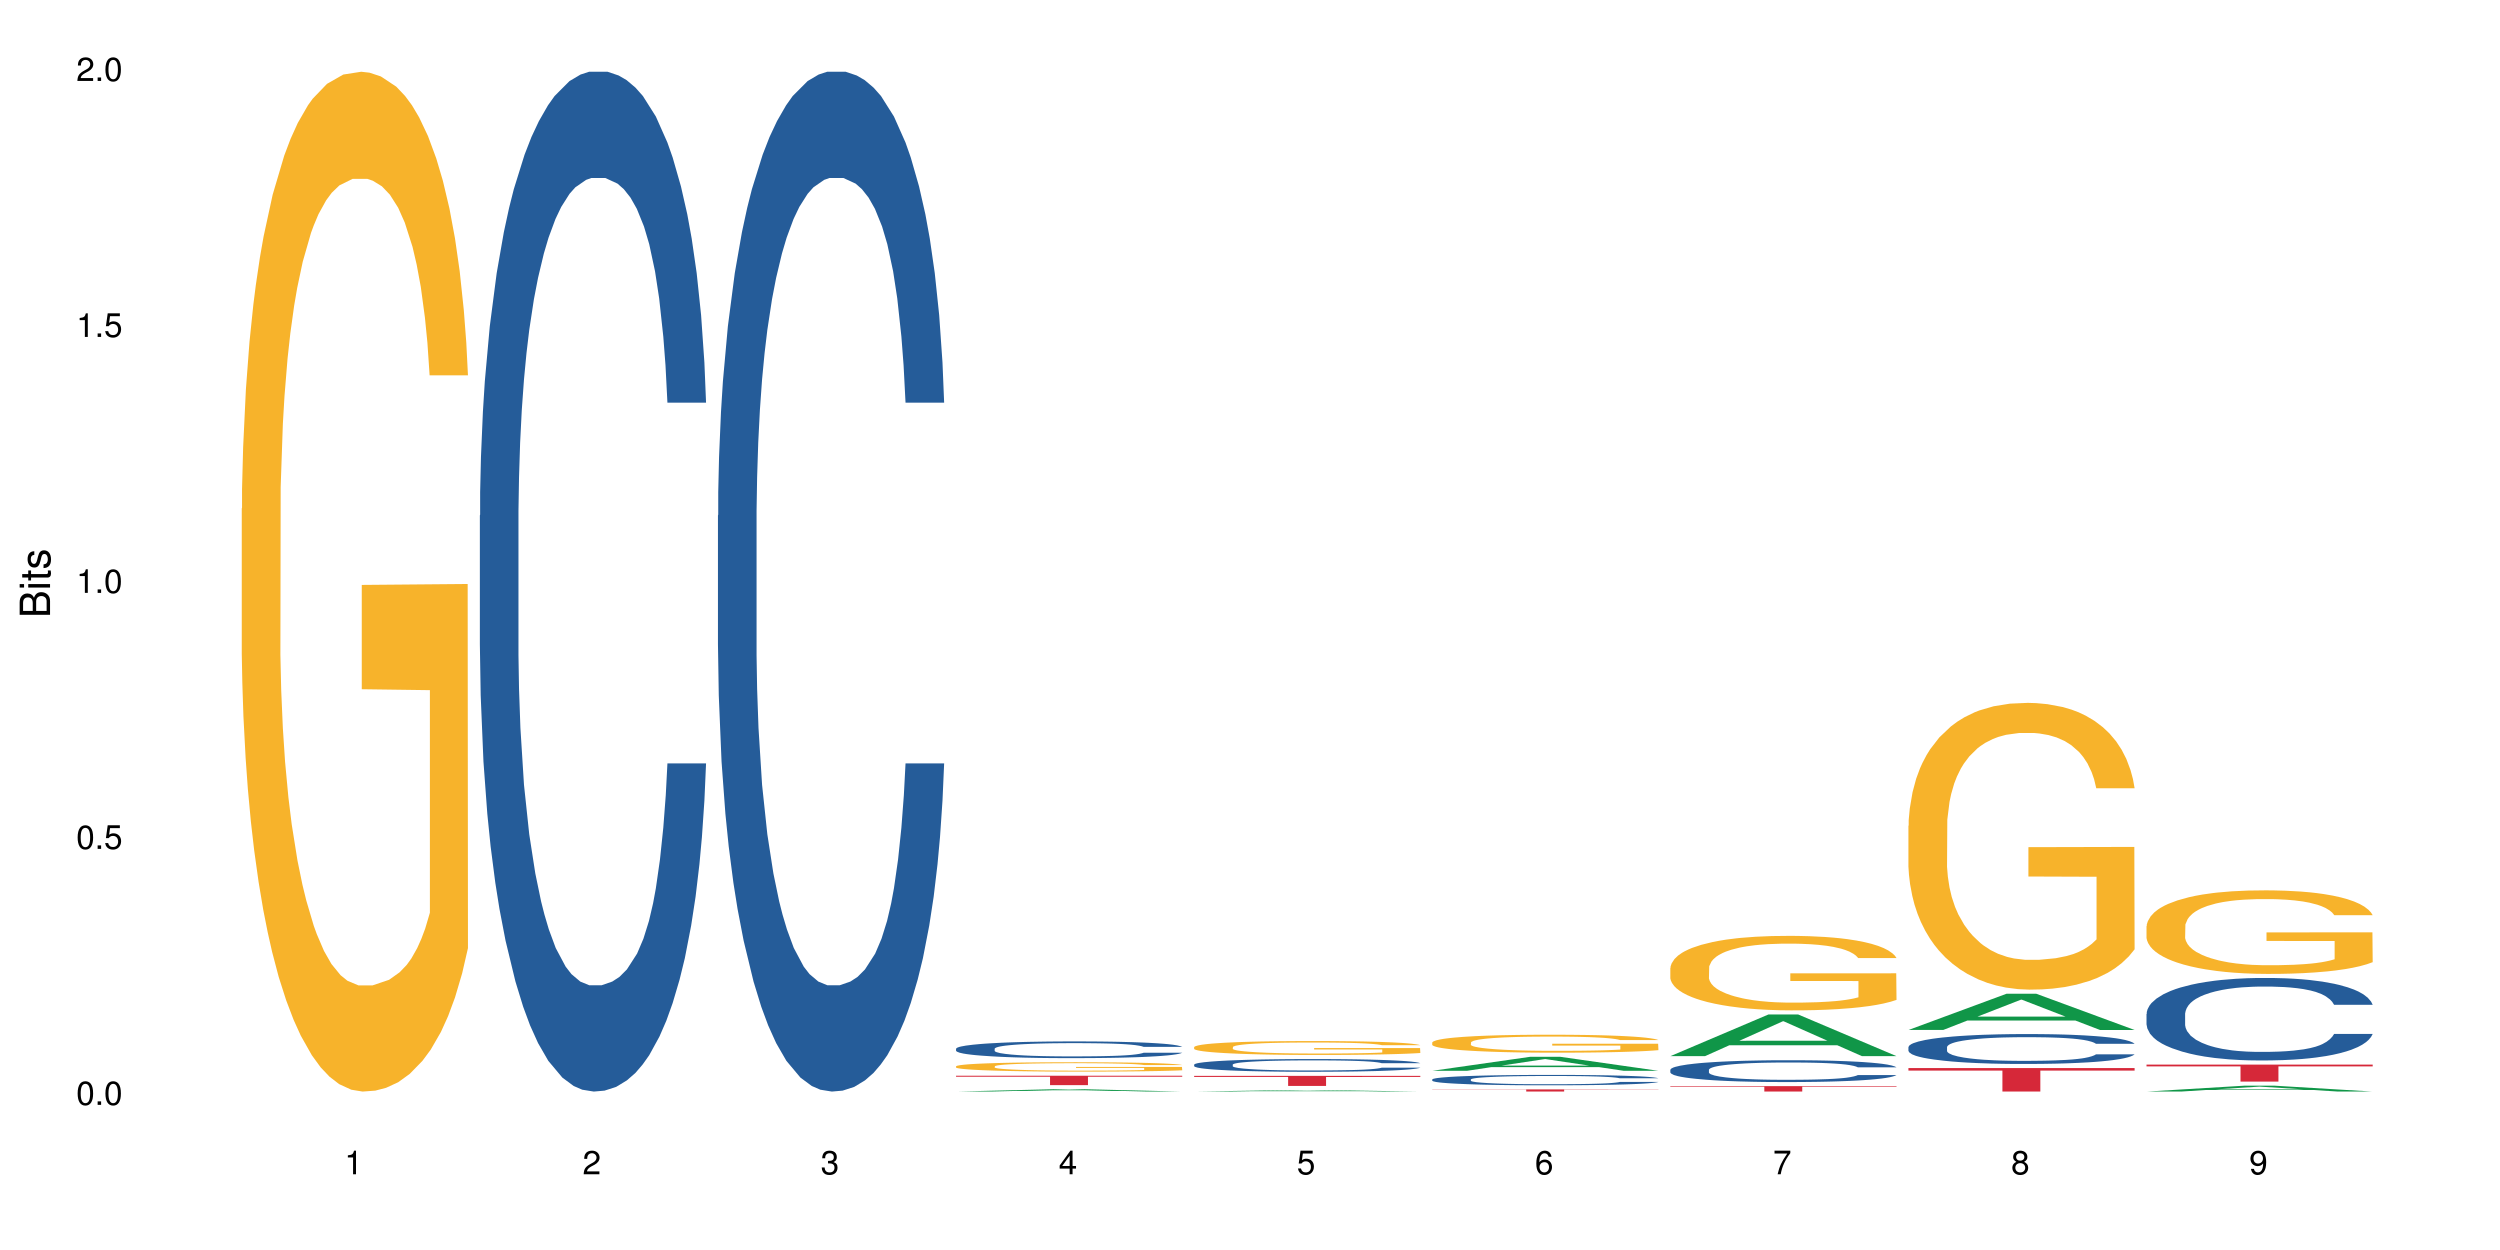 <?xml version="1.0" encoding="UTF-8"?>
<svg xmlns="http://www.w3.org/2000/svg" xmlns:xlink="http://www.w3.org/1999/xlink" width="720pt" height="360pt" viewBox="0 0 720 360" version="1.1">
<defs>
<g>
<symbol overflow="visible" id="glyph0-0">
<path style="stroke:none;" d=""/>
</symbol>
<symbol overflow="visible" id="glyph0-1">
<path style="stroke:none;" d="M 2.641 -6.797 C 2 -6.797 1.422 -6.531 1.078 -6.047 C 0.641 -5.453 0.406 -4.547 0.406 -3.297 C 0.406 -1 1.188 0.219 2.641 0.219 C 4.078 0.219 4.859 -1 4.859 -3.234 C 4.859 -4.562 4.656 -5.438 4.203 -6.047 C 3.844 -6.531 3.281 -6.797 2.641 -6.797 Z M 2.641 -6.047 C 3.547 -6.047 4 -5.125 4 -3.312 C 4 -1.375 3.562 -0.484 2.625 -0.484 C 1.734 -0.484 1.281 -1.422 1.281 -3.281 C 1.281 -5.141 1.734 -6.047 2.641 -6.047 Z M 2.641 -6.047 "/>
</symbol>
<symbol overflow="visible" id="glyph0-2">
<path style="stroke:none;" d="M 1.828 -1 L 0.828 -1 L 0.828 0 L 1.828 0 Z M 1.828 -1 "/>
</symbol>
<symbol overflow="visible" id="glyph0-3">
<path style="stroke:none;" d="M 4.562 -6.797 L 1.062 -6.797 L 0.547 -3.094 L 1.328 -3.094 C 1.719 -3.562 2.047 -3.734 2.578 -3.734 C 3.484 -3.734 4.062 -3.109 4.062 -2.094 C 4.062 -1.125 3.484 -0.531 2.578 -0.531 C 1.828 -0.531 1.375 -0.906 1.188 -1.672 L 0.328 -1.672 C 0.453 -1.109 0.547 -0.844 0.75 -0.594 C 1.125 -0.078 1.828 0.219 2.594 0.219 C 3.969 0.219 4.922 -0.781 4.922 -2.219 C 4.922 -3.562 4.031 -4.484 2.719 -4.484 C 2.25 -4.484 1.859 -4.359 1.469 -4.062 L 1.734 -5.969 L 4.562 -5.969 Z M 4.562 -6.797 "/>
</symbol>
<symbol overflow="visible" id="glyph0-4">
<path style="stroke:none;" d="M 2.484 -4.844 L 2.484 0 L 3.328 0 L 3.328 -6.797 L 2.766 -6.797 C 2.469 -5.75 2.281 -5.609 0.984 -5.453 L 0.984 -4.844 Z M 2.484 -4.844 "/>
</symbol>
<symbol overflow="visible" id="glyph0-5">
<path style="stroke:none;" d="M 4.859 -0.828 L 1.281 -0.828 C 1.359 -1.391 1.672 -1.75 2.5 -2.234 L 3.469 -2.75 C 4.406 -3.266 4.906 -3.969 4.906 -4.812 C 4.906 -5.375 4.672 -5.906 4.266 -6.266 C 3.859 -6.625 3.375 -6.797 2.719 -6.797 C 1.859 -6.797 1.219 -6.5 0.844 -5.922 C 0.609 -5.562 0.5 -5.125 0.484 -4.438 L 1.328 -4.438 C 1.359 -4.906 1.406 -5.188 1.531 -5.406 C 1.75 -5.812 2.188 -6.062 2.703 -6.062 C 3.469 -6.062 4.031 -5.516 4.031 -4.781 C 4.031 -4.25 3.719 -3.797 3.125 -3.438 L 2.234 -2.938 C 0.812 -2.141 0.406 -1.5 0.328 0 L 4.859 0 Z M 4.859 -0.828 "/>
</symbol>
<symbol overflow="visible" id="glyph0-6">
<path style="stroke:none;" d="M 2.125 -3.125 L 2.578 -3.125 C 3.516 -3.125 3.984 -2.703 3.984 -1.891 C 3.984 -1.031 3.469 -0.531 2.578 -0.531 C 1.656 -0.531 1.203 -0.984 1.156 -1.969 L 0.312 -1.969 C 0.344 -1.422 0.438 -1.078 0.609 -0.766 C 0.953 -0.109 1.625 0.219 2.547 0.219 C 3.953 0.219 4.859 -0.609 4.859 -1.906 C 4.859 -2.766 4.516 -3.25 3.703 -3.516 C 4.344 -3.766 4.656 -4.25 4.656 -4.938 C 4.656 -6.109 3.875 -6.797 2.578 -6.797 C 1.203 -6.797 0.484 -6.047 0.453 -4.609 L 1.297 -4.609 C 1.312 -5.016 1.344 -5.25 1.453 -5.453 C 1.641 -5.828 2.062 -6.062 2.594 -6.062 C 3.344 -6.062 3.797 -5.625 3.797 -4.906 C 3.797 -4.422 3.609 -4.141 3.25 -3.984 C 3.016 -3.891 2.719 -3.844 2.125 -3.844 Z M 2.125 -3.125 "/>
</symbol>
<symbol overflow="visible" id="glyph0-7">
<path style="stroke:none;" d="M 3.141 -1.625 L 3.141 0 L 3.984 0 L 3.984 -1.625 L 4.984 -1.625 L 4.984 -2.391 L 3.984 -2.391 L 3.984 -6.797 L 3.359 -6.797 L 0.266 -2.516 L 0.266 -1.625 Z M 3.141 -2.391 L 1 -2.391 L 3.141 -5.359 Z M 3.141 -2.391 "/>
</symbol>
<symbol overflow="visible" id="glyph0-8">
<path style="stroke:none;" d="M 4.781 -5.031 C 4.609 -6.141 3.891 -6.797 2.844 -6.797 C 2.094 -6.797 1.422 -6.438 1.031 -5.828 C 0.609 -5.172 0.406 -4.344 0.406 -3.094 C 0.406 -1.953 0.578 -1.234 0.984 -0.625 C 1.359 -0.078 1.953 0.219 2.703 0.219 C 3.984 0.219 4.922 -0.734 4.922 -2.078 C 4.922 -3.344 4.062 -4.234 2.844 -4.234 C 2.172 -4.234 1.641 -3.969 1.281 -3.469 C 1.281 -5.125 1.828 -6.047 2.797 -6.047 C 3.391 -6.047 3.797 -5.672 3.938 -5.031 Z M 2.734 -3.484 C 3.547 -3.484 4.062 -2.922 4.062 -2 C 4.062 -1.156 3.484 -0.531 2.703 -0.531 C 1.922 -0.531 1.328 -1.188 1.328 -2.047 C 1.328 -2.891 1.906 -3.484 2.734 -3.484 Z M 2.734 -3.484 "/>
</symbol>
<symbol overflow="visible" id="glyph0-9">
<path style="stroke:none;" d="M 4.984 -6.797 L 0.438 -6.797 L 0.438 -5.969 L 4.109 -5.969 C 2.5 -3.656 1.828 -2.234 1.328 0 L 2.219 0 C 2.594 -2.172 3.453 -4.047 4.984 -6.094 Z M 4.984 -6.797 "/>
</symbol>
<symbol overflow="visible" id="glyph0-10">
<path style="stroke:none;" d="M 3.75 -3.578 C 4.453 -4 4.688 -4.344 4.688 -4.984 C 4.688 -6.047 3.844 -6.797 2.641 -6.797 C 1.438 -6.797 0.594 -6.047 0.594 -4.984 C 0.594 -4.359 0.828 -4.016 1.516 -3.578 C 0.734 -3.203 0.359 -2.641 0.359 -1.891 C 0.359 -0.641 1.297 0.219 2.641 0.219 C 3.984 0.219 4.922 -0.641 4.922 -1.875 C 4.922 -2.641 4.531 -3.203 3.75 -3.578 Z M 2.641 -6.047 C 3.359 -6.047 3.812 -5.625 3.812 -4.969 C 3.812 -4.344 3.344 -3.922 2.641 -3.922 C 1.922 -3.922 1.453 -4.344 1.453 -4.984 C 1.453 -5.625 1.922 -6.047 2.641 -6.047 Z M 2.641 -3.203 C 3.484 -3.203 4.062 -2.672 4.062 -1.875 C 4.062 -1.062 3.484 -0.531 2.625 -0.531 C 1.797 -0.531 1.219 -1.078 1.219 -1.875 C 1.219 -2.672 1.797 -3.203 2.641 -3.203 Z M 2.641 -3.203 "/>
</symbol>
<symbol overflow="visible" id="glyph0-11">
<path style="stroke:none;" d="M 0.516 -1.547 C 0.672 -0.438 1.406 0.219 2.438 0.219 C 3.188 0.219 3.859 -0.141 4.266 -0.75 C 4.688 -1.406 4.891 -2.25 4.891 -3.484 C 4.891 -4.625 4.703 -5.359 4.312 -5.953 C 3.938 -6.5 3.344 -6.797 2.594 -6.797 C 1.297 -6.797 0.359 -5.844 0.359 -4.516 C 0.359 -3.25 1.234 -2.344 2.453 -2.344 C 3.094 -2.344 3.562 -2.578 4.016 -3.109 C 4 -1.453 3.469 -0.531 2.5 -0.531 C 1.906 -0.531 1.484 -0.906 1.359 -1.547 Z M 2.578 -6.062 C 3.375 -6.062 3.969 -5.406 3.969 -4.531 C 3.969 -3.688 3.375 -3.094 2.547 -3.094 C 1.734 -3.094 1.234 -3.672 1.234 -4.578 C 1.234 -5.438 1.797 -6.062 2.578 -6.062 Z M 2.578 -6.062 "/>
</symbol>
<symbol overflow="visible" id="glyph1-0">
<path style="stroke:none;" d=""/>
</symbol>
<symbol overflow="visible" id="glyph1-1">
<path style="stroke:none;" d="M 0 -0.953 L 0 -4.891 C 0 -5.719 -0.234 -6.344 -0.734 -6.797 C -1.188 -7.234 -1.812 -7.469 -2.5 -7.469 C -3.547 -7.469 -4.188 -7 -4.625 -5.875 C -4.984 -6.672 -5.641 -7.094 -6.531 -7.094 C -7.156 -7.094 -7.734 -6.859 -8.141 -6.391 C -8.562 -5.938 -8.75 -5.344 -8.75 -4.5 L -8.75 -0.953 Z M -4.984 -2.062 L -7.766 -2.062 L -7.766 -4.219 C -7.766 -4.844 -7.688 -5.203 -7.453 -5.5 C -7.219 -5.812 -6.859 -5.969 -6.375 -5.969 C -5.906 -5.969 -5.531 -5.812 -5.297 -5.5 C -5.062 -5.203 -4.984 -4.844 -4.984 -4.219 Z M -0.984 -2.062 L -4 -2.062 L -4 -4.781 C -4 -5.328 -3.859 -5.688 -3.578 -5.953 C -3.297 -6.219 -2.922 -6.359 -2.484 -6.359 C -2.062 -6.359 -1.688 -6.219 -1.406 -5.953 C -1.109 -5.688 -0.984 -5.328 -0.984 -4.781 Z M -0.984 -2.062 "/>
</symbol>
<symbol overflow="visible" id="glyph1-2">
<path style="stroke:none;" d="M -6.281 -1.797 L -6.281 -0.797 L 0 -0.797 L 0 -1.797 Z M -8.75 -1.797 L -8.75 -0.797 L -7.484 -0.797 L -7.484 -1.797 Z M -8.75 -1.797 "/>
</symbol>
<symbol overflow="visible" id="glyph1-3">
<path style="stroke:none;" d="M -6.281 -3.047 L -6.281 -2.016 L -8.016 -2.016 L -8.016 -1.016 L -6.281 -1.016 L -6.281 -0.172 L -5.469 -0.172 L -5.469 -1.016 L -0.719 -1.016 C -0.078 -1.016 0.281 -1.453 0.281 -2.234 C 0.281 -2.469 0.25 -2.719 0.188 -3.047 L -0.641 -3.047 C -0.609 -2.922 -0.594 -2.766 -0.594 -2.562 C -0.594 -2.141 -0.719 -2.016 -1.156 -2.016 L -5.469 -2.016 L -5.469 -3.047 Z M -6.281 -3.047 "/>
</symbol>
<symbol overflow="visible" id="glyph1-4">
<path style="stroke:none;" d="M -4.531 -5.25 C -5.766 -5.25 -6.469 -4.422 -6.469 -2.969 C -6.469 -1.516 -5.719 -0.562 -4.547 -0.562 C -3.562 -0.562 -3.094 -1.062 -2.734 -2.562 L -2.516 -3.484 C -2.344 -4.188 -2.094 -4.469 -1.625 -4.469 C -1.047 -4.469 -0.641 -3.875 -0.641 -3 C -0.641 -2.453 -0.797 -2 -1.062 -1.75 C -1.25 -1.594 -1.422 -1.531 -1.875 -1.469 L -1.875 -0.406 C -0.422 -0.453 0.281 -1.266 0.281 -2.922 C 0.281 -4.5 -0.5 -5.516 -1.719 -5.516 C -2.656 -5.516 -3.172 -4.984 -3.469 -3.734 L -3.703 -2.766 C -3.891 -1.953 -4.156 -1.609 -4.594 -1.609 C -5.172 -1.609 -5.547 -2.125 -5.547 -2.938 C -5.547 -3.75 -5.203 -4.172 -4.531 -4.203 Z M -4.531 -5.25 "/>
</symbol>
</g>
</defs>
<g id="surface114">
<rect x="0" y="0" width="720" height="360" style="fill:rgb(100%,100%,100%);fill-opacity:1;stroke:none;"/>
<path style=" stroke:none;fill-rule:nonzero;fill:rgb(96.863%,70.196%,16.863%);fill-opacity:1;" d="M 69.629 146.461 L 69.707 146.191 L 69.707 140.828 L 70.027 128.758 L 70.82 112.129 L 71.855 98.449 L 72.965 87.719 L 73.68 82.086 L 74.871 74.039 L 75.906 68.141 L 78.527 56.07 L 81.863 44.805 L 83.691 39.977 L 85.758 35.414 L 88.695 30.32 L 90.047 28.441 L 94.176 24.148 L 98.863 21.469 L 104.027 20.664 L 106.41 20.93 L 109.668 22.004 L 114.117 24.953 L 116.66 27.637 L 118.645 30.32 L 120.711 33.805 L 123.254 39.172 L 125.637 45.609 L 127.543 52.047 L 129.449 60.094 L 131.039 68.676 L 132.387 78.062 L 133.578 89.328 L 134.293 98.715 L 134.773 108.105 L 123.73 108.105 L 123.094 98.715 L 122.379 91.477 L 121.188 82.625 L 119.996 76.188 L 118.805 71.09 L 116.578 64.117 L 114.672 59.824 L 112.289 56.07 L 109.984 53.656 L 107.363 52.047 L 105.773 51.508 L 101.566 51.508 L 97.75 53.387 L 95.527 55.531 L 93.938 57.68 L 91.715 61.703 L 90.363 64.922 L 89.57 67.066 L 87.188 75.383 L 85.598 82.891 L 84.723 87.988 L 83.609 96.035 L 82.816 103.277 L 81.941 114.004 L 81.465 122.051 L 80.832 140.293 L 80.75 188.574 L 80.988 198.766 L 81.465 209.762 L 82.102 219.418 L 83.055 229.609 L 84.008 237.391 L 85.676 247.852 L 87.105 254.824 L 88.219 259.383 L 90.363 266.625 L 91.238 269.039 L 93.305 273.867 L 95.449 277.625 L 98.07 280.844 L 100.055 282.453 L 103.234 283.793 L 107.285 283.793 L 112.051 282.184 L 115.07 280.039 L 117.137 277.891 L 118.484 276.016 L 120.152 273.062 L 121.348 270.383 L 122.457 267.43 L 123.809 262.871 L 123.809 198.766 L 104.188 198.496 L 104.188 168.457 L 134.691 168.188 L 134.773 273.062 L 133.102 280.305 L 131.039 287.281 L 129.051 292.645 L 126.984 297.203 L 124.047 302.301 L 121.664 305.52 L 118.008 309.273 L 114.672 311.688 L 111.176 313.297 L 108.078 314.102 L 104.426 314.371 L 101.168 313.836 L 97.672 312.227 L 94.891 310.078 L 92.352 307.398 L 89.809 303.91 L 86.629 298.277 L 84.562 293.719 L 82.418 288.086 L 80.273 281.379 L 78.367 274.137 L 77.098 268.504 L 75.824 262.066 L 74.477 254.02 L 73.203 244.898 L 72.25 236.586 L 71.379 227.195 L 70.742 218.344 L 70.105 206.277 L 69.789 196.621 L 69.629 188.305 Z M 69.629 146.461 "/>
<path style=" stroke:none;fill-rule:nonzero;fill:rgb(14.51%,36.078%,60%);fill-opacity:1;" d="M 138.199 148.457 L 138.281 148.188 L 138.281 141.742 L 138.52 131.543 L 139.074 118.656 L 139.629 109.797 L 141.059 93.957 L 143.047 78.652 L 145.113 66.84 L 146.621 59.859 L 147.973 54.492 L 151.07 44.559 L 153.055 39.457 L 155.199 34.891 L 157.82 30.328 L 159.73 27.645 L 164.02 23.348 L 167.195 21.469 L 169.66 20.664 L 174.98 20.664 L 178.16 21.738 L 180.465 23.078 L 183.004 25.227 L 185.148 27.645 L 188.883 33.551 L 192.219 41.066 L 193.73 45.363 L 196.113 53.684 L 197.941 61.738 L 199.211 68.719 L 200.641 78.652 L 201.914 90.734 L 202.867 104.426 L 203.344 115.969 L 192.219 115.969 L 191.664 105.23 L 191.027 96.91 L 189.836 85.902 L 188.645 78.117 L 186.977 70.332 L 185.469 65.23 L 183.402 60.129 L 181.574 56.906 L 179.668 54.492 L 177.84 52.879 L 174.348 51.27 L 170.293 51.27 L 168.785 51.805 L 165.688 53.953 L 164.02 55.832 L 161.637 59.59 L 159.969 63.082 L 157.98 68.449 L 156.629 73.016 L 154.961 79.996 L 153.77 86.172 L 152.422 95.031 L 151.625 101.742 L 150.91 109.258 L 150.273 118.117 L 149.797 127.516 L 149.48 137.449 L 149.32 147.113 L 149.32 188.727 L 149.48 198.391 L 149.879 209.668 L 150.91 226.043 L 152.422 240.273 L 154.168 251.547 L 155.836 259.602 L 156.789 263.359 L 158.059 267.656 L 160.047 273.027 L 162.906 278.395 L 164.574 280.543 L 167.117 282.691 L 169.738 283.766 L 173.234 283.766 L 176.332 282.691 L 178.398 281.348 L 180.543 279.199 L 183.48 274.637 L 185.309 270.34 L 186.898 265.242 L 188.09 260.141 L 188.883 255.844 L 190.074 247.52 L 191.027 238.395 L 191.742 228.996 L 192.219 219.867 L 203.344 219.867 L 202.867 230.609 L 202.152 241.078 L 201.438 248.863 L 200.324 258.262 L 199.051 266.582 L 197.227 275.98 L 195.715 282.152 L 193.73 288.867 L 191.902 293.969 L 189.918 298.531 L 186.977 303.898 L 185.07 306.586 L 183.004 309 L 180.543 311.148 L 177.445 313.027 L 174.109 314.102 L 171.008 314.371 L 167.672 313.832 L 165.211 312.762 L 161.953 310.344 L 157.902 305.512 L 154.961 300.41 L 152.66 295.309 L 150.672 289.941 L 148.449 282.691 L 145.59 270.879 L 143.84 261.75 L 142.648 254.234 L 141.297 243.762 L 140.344 234.367 L 139.234 219.332 L 138.438 200.27 L 138.199 185.504 Z M 138.199 148.457 "/>
<path style=" stroke:none;fill-rule:nonzero;fill:rgb(14.51%,36.078%,60%);fill-opacity:1;" d="M 206.77 148.457 L 206.852 148.188 L 206.852 141.742 L 207.09 131.543 L 207.645 118.656 L 208.199 109.797 L 209.629 93.957 L 211.617 78.652 L 213.684 66.84 L 215.191 59.859 L 216.543 54.492 L 219.641 44.559 L 221.625 39.457 L 223.77 34.891 L 226.395 30.328 L 228.301 27.645 L 232.59 23.348 L 235.766 21.469 L 238.23 20.664 L 243.551 20.664 L 246.73 21.738 L 249.035 23.078 L 251.574 25.227 L 253.723 27.645 L 257.453 33.551 L 260.793 41.066 L 262.301 45.363 L 264.684 53.684 L 266.512 61.738 L 267.781 68.719 L 269.211 78.652 L 270.484 90.734 L 271.438 104.426 L 271.914 115.969 L 260.793 115.969 L 260.234 105.23 L 259.598 96.91 L 258.406 85.902 L 257.215 78.117 L 255.547 70.332 L 254.039 65.23 L 251.973 60.129 L 250.145 56.906 L 248.238 54.492 L 246.414 52.879 L 242.918 51.27 L 238.863 51.27 L 237.355 51.805 L 234.258 53.953 L 232.59 55.832 L 230.207 59.59 L 228.539 63.082 L 226.551 68.449 L 225.203 73.016 L 223.531 79.996 L 222.34 86.172 L 220.992 95.031 L 220.195 101.742 L 219.48 109.258 L 218.848 118.117 L 218.371 127.516 L 218.051 137.449 L 217.891 147.113 L 217.891 188.727 L 218.051 198.391 L 218.449 209.668 L 219.48 226.043 L 220.992 240.273 L 222.738 251.547 L 224.406 259.602 L 225.359 263.359 L 226.633 267.656 L 228.617 273.027 L 231.477 278.395 L 233.145 280.543 L 235.688 282.691 L 238.309 283.766 L 241.805 283.766 L 244.902 282.691 L 246.969 281.348 L 249.113 279.199 L 252.051 274.637 L 253.879 270.34 L 255.469 265.242 L 256.66 260.141 L 257.453 255.844 L 258.645 247.52 L 259.598 238.395 L 260.312 228.996 L 260.793 219.867 L 271.914 219.867 L 271.438 230.609 L 270.723 241.078 L 270.008 248.863 L 268.895 258.262 L 267.621 266.582 L 265.797 275.98 L 264.285 282.152 L 262.301 288.867 L 260.473 293.969 L 258.488 298.531 L 255.547 303.898 L 253.641 306.586 L 251.574 309 L 249.113 311.148 L 246.016 313.027 L 242.68 314.102 L 239.582 314.371 L 236.242 313.832 L 233.781 312.762 L 230.523 310.344 L 226.473 305.512 L 223.531 300.41 L 221.23 295.309 L 219.242 289.941 L 217.02 282.691 L 214.16 270.879 L 212.41 261.75 L 211.219 254.234 L 209.867 243.762 L 208.914 234.367 L 207.805 219.332 L 207.008 200.27 L 206.77 185.504 Z M 206.77 148.457 "/>
<path style=" stroke:none;fill-rule:nonzero;fill:rgb(6.275%,58.824%,28.235%);fill-opacity:1;" d="M 275.34 314.371 L 275.41 314.371 L 303.598 313.691 L 312.156 313.691 L 340.484 314.371 L 330.531 314.371 L 323.434 314.195 L 292.324 314.195 L 285.363 314.371 L 275.34 314.371 L 295.316 314.121 L 320.578 314.121 L 307.98 313.805 L 307.844 313.801 L 307.703 313.805 L 295.246 314.121 L 295.316 314.121 Z M 275.34 314.371 "/>
<path style=" stroke:none;fill-rule:nonzero;fill:rgb(14.51%,36.078%,60%);fill-opacity:1;" d="M 275.34 302.023 L 275.422 302.02 L 275.422 301.914 L 275.66 301.746 L 276.215 301.535 L 276.77 301.391 L 278.203 301.129 L 280.188 300.879 L 282.254 300.684 L 283.762 300.57 L 285.113 300.484 L 288.211 300.32 L 290.195 300.234 L 292.344 300.16 L 294.965 300.086 L 296.871 300.043 L 301.16 299.973 L 304.336 299.941 L 306.801 299.93 L 312.121 299.93 L 315.301 299.945 L 317.605 299.969 L 320.148 300.004 L 322.293 300.043 L 326.023 300.141 L 329.363 300.262 L 330.871 300.332 L 333.254 300.469 L 335.082 300.602 L 336.352 300.715 L 337.781 300.879 L 339.055 301.078 L 340.008 301.301 L 340.484 301.492 L 329.363 301.492 L 328.805 301.316 L 328.172 301.18 L 326.977 300.996 L 325.785 300.871 L 324.117 300.742 L 322.609 300.66 L 320.543 300.574 L 318.715 300.523 L 316.809 300.484 L 314.984 300.457 L 311.488 300.43 L 307.438 300.43 L 305.926 300.438 L 302.828 300.473 L 301.16 300.504 L 298.777 300.566 L 297.109 300.625 L 295.121 300.711 L 293.773 300.785 L 292.105 300.902 L 290.91 301.004 L 289.562 301.148 L 288.766 301.258 L 288.051 301.379 L 287.418 301.527 L 286.941 301.68 L 286.621 301.844 L 286.465 302 L 286.465 302.684 L 286.621 302.844 L 287.02 303.027 L 288.051 303.297 L 289.562 303.527 L 291.309 303.715 L 292.977 303.848 L 293.93 303.906 L 295.203 303.977 L 297.188 304.066 L 300.047 304.152 L 301.715 304.188 L 304.258 304.223 L 306.879 304.242 L 310.375 304.242 L 313.473 304.223 L 315.539 304.203 L 317.684 304.168 L 320.625 304.094 L 322.449 304.023 L 324.039 303.938 L 325.23 303.855 L 326.023 303.785 L 327.219 303.648 L 328.172 303.5 L 328.887 303.344 L 329.363 303.195 L 340.484 303.195 L 340.008 303.371 L 339.293 303.543 L 338.578 303.668 L 337.465 303.824 L 336.195 303.961 L 334.367 304.113 L 332.855 304.215 L 330.871 304.324 L 329.043 304.41 L 327.059 304.484 L 324.117 304.57 L 322.211 304.617 L 320.148 304.656 L 317.684 304.691 L 314.586 304.723 L 311.25 304.738 L 308.152 304.742 L 304.812 304.734 L 302.352 304.719 L 299.094 304.68 L 295.043 304.598 L 292.105 304.516 L 289.801 304.43 L 287.812 304.344 L 285.59 304.223 L 282.73 304.031 L 280.98 303.883 L 279.789 303.758 L 278.441 303.586 L 277.488 303.434 L 276.375 303.184 L 275.578 302.871 L 275.34 302.629 Z M 275.34 302.023 "/>
<path style=" stroke:none;fill-rule:nonzero;fill:rgb(96.863%,70.196%,16.863%);fill-opacity:1;" d="M 275.34 307.082 L 275.422 307.078 L 275.422 307.031 L 275.738 306.918 L 276.531 306.766 L 277.566 306.641 L 278.68 306.539 L 279.395 306.488 L 280.586 306.414 L 281.617 306.359 L 284.238 306.25 L 287.574 306.145 L 289.402 306.102 L 291.469 306.059 L 294.406 306.012 L 295.758 305.996 L 299.891 305.957 L 304.574 305.93 L 309.738 305.922 L 312.121 305.926 L 315.379 305.938 L 319.828 305.965 L 322.371 305.988 L 324.355 306.012 L 326.422 306.043 L 328.965 306.094 L 331.348 306.152 L 333.254 306.211 L 335.16 306.285 L 336.75 306.367 L 338.102 306.453 L 339.293 306.555 L 340.008 306.641 L 340.484 306.73 L 329.441 306.73 L 328.805 306.641 L 328.09 306.574 L 326.898 306.492 L 325.707 306.434 L 324.516 306.387 L 322.293 306.324 L 320.387 306.285 L 318 306.25 L 315.699 306.227 L 313.078 306.211 L 311.488 306.207 L 307.277 306.207 L 303.465 306.227 L 301.238 306.246 L 299.652 306.266 L 297.426 306.301 L 296.074 306.332 L 295.281 306.352 L 292.898 306.426 L 291.309 306.496 L 290.434 306.543 L 289.324 306.617 L 288.527 306.684 L 287.656 306.781 L 287.18 306.855 L 286.543 307.023 L 286.465 307.469 L 286.703 307.562 L 287.18 307.664 L 287.812 307.754 L 288.766 307.848 L 289.719 307.918 L 291.387 308.016 L 292.82 308.078 L 293.93 308.121 L 296.074 308.188 L 296.949 308.211 L 299.016 308.254 L 301.16 308.289 L 303.781 308.32 L 305.766 308.336 L 308.945 308.348 L 312.996 308.348 L 317.762 308.332 L 320.781 308.312 L 322.848 308.293 L 324.199 308.273 L 325.867 308.246 L 327.059 308.223 L 328.172 308.195 L 329.52 308.152 L 329.52 307.562 L 309.898 307.562 L 309.898 307.285 L 340.402 307.281 L 340.484 308.246 L 338.816 308.316 L 336.75 308.379 L 334.766 308.43 L 332.699 308.469 L 329.758 308.516 L 327.375 308.547 L 323.723 308.582 L 320.387 308.605 L 316.891 308.617 L 313.793 308.625 L 310.137 308.629 L 306.879 308.625 L 303.383 308.609 L 300.605 308.59 L 298.062 308.562 L 295.52 308.531 L 292.344 308.48 L 290.277 308.438 L 288.133 308.387 L 285.988 308.324 L 284.078 308.258 L 282.809 308.207 L 281.539 308.148 L 280.188 308.074 L 278.918 307.988 L 277.965 307.91 L 277.09 307.824 L 276.453 307.742 L 275.816 307.633 L 275.5 307.543 L 275.34 307.469 Z M 275.34 307.082 "/>
<path style=" stroke:none;fill-rule:nonzero;fill:rgb(83.922%,15.686%,22.353%);fill-opacity:1;" d="M 275.34 309.809 L 340.484 309.809 L 340.484 310.098 L 313.336 310.102 L 313.336 312.512 L 302.41 312.512 L 302.41 310.102 L 302.254 310.098 L 275.34 310.098 Z M 275.34 309.809 "/>
<path style=" stroke:none;fill-rule:nonzero;fill:rgb(6.275%,58.824%,28.235%);fill-opacity:1;" d="M 343.914 314.371 L 343.98 314.371 L 372.168 313.934 L 380.73 313.934 L 409.055 314.371 L 399.102 314.371 L 392.004 314.258 L 360.895 314.258 L 353.934 314.371 L 343.914 314.371 L 363.887 314.211 L 389.148 314.211 L 376.555 314.008 L 376.414 314.004 L 376.273 314.008 L 363.816 314.211 L 363.887 314.211 Z M 343.914 314.371 "/>
<path style=" stroke:none;fill-rule:nonzero;fill:rgb(14.51%,36.078%,60%);fill-opacity:1;" d="M 343.914 306.605 L 343.992 306.602 L 343.992 306.52 L 344.23 306.395 L 344.785 306.23 L 345.344 306.121 L 346.773 305.922 L 348.758 305.734 L 350.824 305.586 L 352.332 305.5 L 353.684 305.43 L 356.781 305.309 L 358.77 305.242 L 360.914 305.188 L 363.535 305.129 L 365.441 305.098 L 369.73 305.043 L 372.91 305.02 L 375.371 305.008 L 380.695 305.008 L 383.871 305.023 L 386.176 305.039 L 388.719 305.066 L 390.863 305.098 L 394.598 305.168 L 397.934 305.262 L 399.441 305.316 L 401.824 305.422 L 403.652 305.523 L 404.922 305.609 L 406.352 305.734 L 407.625 305.883 L 408.578 306.055 L 409.055 306.199 L 397.934 306.199 L 397.375 306.062 L 396.742 305.961 L 395.551 305.824 L 394.359 305.727 L 392.688 305.629 L 391.18 305.566 L 389.113 305.5 L 387.289 305.461 L 385.379 305.43 L 383.555 305.41 L 380.059 305.391 L 376.008 305.391 L 374.496 305.398 L 371.398 305.426 L 369.73 305.449 L 367.348 305.496 L 365.68 305.539 L 363.691 305.605 L 362.344 305.664 L 360.676 305.75 L 359.484 305.828 L 358.133 305.938 L 357.336 306.02 L 356.621 306.113 L 355.988 306.227 L 355.512 306.344 L 355.191 306.465 L 355.035 306.586 L 355.035 307.105 L 355.191 307.227 L 355.59 307.367 L 356.621 307.574 L 358.133 307.75 L 359.879 307.891 L 361.547 307.992 L 362.5 308.039 L 363.773 308.094 L 365.758 308.16 L 368.617 308.227 L 370.285 308.254 L 372.828 308.281 L 375.449 308.293 L 378.945 308.293 L 382.043 308.281 L 384.109 308.262 L 386.254 308.234 L 389.195 308.18 L 391.02 308.125 L 392.609 308.062 L 393.801 307.996 L 394.598 307.945 L 395.789 307.84 L 396.742 307.727 L 397.457 307.609 L 397.934 307.496 L 409.055 307.496 L 408.578 307.629 L 407.863 307.762 L 407.148 307.855 L 406.035 307.973 L 404.766 308.078 L 402.938 308.195 L 401.43 308.273 L 399.441 308.355 L 397.613 308.422 L 395.629 308.477 L 392.688 308.543 L 390.781 308.578 L 388.719 308.609 L 386.254 308.633 L 383.156 308.656 L 379.82 308.672 L 376.723 308.676 L 373.387 308.668 L 370.922 308.656 L 367.664 308.625 L 363.613 308.562 L 360.676 308.5 L 358.371 308.438 L 356.383 308.371 L 354.16 308.281 L 351.301 308.133 L 349.551 308.02 L 348.359 307.926 L 347.012 307.793 L 346.059 307.676 L 344.945 307.488 L 344.152 307.25 L 343.914 307.066 Z M 343.914 306.605 "/>
<path style=" stroke:none;fill-rule:nonzero;fill:rgb(96.863%,70.196%,16.863%);fill-opacity:1;" d="M 343.914 301.539 L 343.992 301.535 L 343.992 301.461 L 344.309 301.297 L 345.105 301.07 L 346.137 300.883 L 347.25 300.738 L 347.965 300.66 L 349.156 300.551 L 350.188 300.473 L 352.809 300.305 L 356.145 300.152 L 357.973 300.086 L 360.039 300.023 L 362.977 299.953 L 364.328 299.93 L 368.461 299.871 L 373.148 299.836 L 378.309 299.824 L 380.695 299.828 L 383.949 299.84 L 388.398 299.883 L 390.941 299.918 L 392.926 299.953 L 394.992 300.004 L 397.535 300.074 L 399.918 300.164 L 401.824 300.25 L 403.73 300.359 L 405.32 300.477 L 406.672 300.605 L 407.863 300.762 L 408.578 300.887 L 409.055 301.016 L 398.012 301.016 L 397.375 300.887 L 396.66 300.789 L 395.469 300.668 L 394.277 300.582 L 393.086 300.512 L 390.863 300.414 L 388.957 300.355 L 386.574 300.305 L 384.27 300.273 L 381.648 300.25 L 380.059 300.242 L 375.848 300.242 L 372.035 300.27 L 369.809 300.297 L 368.223 300.328 L 365.996 300.383 L 364.645 300.426 L 363.852 300.457 L 361.469 300.57 L 359.879 300.672 L 359.008 300.742 L 357.895 300.852 L 357.098 300.949 L 356.227 301.098 L 355.75 301.207 L 355.113 301.453 L 355.035 302.113 L 355.273 302.254 L 355.75 302.402 L 356.383 302.535 L 357.336 302.672 L 358.293 302.777 L 359.961 302.922 L 361.391 303.016 L 362.5 303.078 L 364.645 303.18 L 365.52 303.211 L 367.586 303.277 L 369.73 303.328 L 372.352 303.371 L 374.34 303.395 L 377.516 303.414 L 381.566 303.414 L 386.332 303.391 L 389.352 303.359 L 391.418 303.332 L 392.77 303.305 L 394.438 303.266 L 395.629 303.23 L 396.742 303.188 L 398.09 303.125 L 398.09 302.254 L 378.469 302.25 L 378.469 301.84 L 408.977 301.836 L 409.055 303.266 L 407.387 303.363 L 405.32 303.461 L 403.336 303.531 L 401.27 303.594 L 398.328 303.664 L 395.945 303.707 L 392.293 303.762 L 388.957 303.793 L 385.461 303.816 L 382.363 303.824 L 378.707 303.828 L 375.449 303.82 L 371.953 303.801 L 369.176 303.77 L 366.633 303.734 L 364.09 303.688 L 360.914 303.609 L 358.848 303.547 L 356.703 303.473 L 354.559 303.379 L 352.652 303.281 L 351.379 303.203 L 350.109 303.117 L 348.758 303.008 L 347.488 302.883 L 346.535 302.77 L 345.66 302.641 L 345.023 302.52 L 344.391 302.355 L 344.07 302.223 L 343.914 302.109 Z M 343.914 301.539 "/>
<path style=" stroke:none;fill-rule:nonzero;fill:rgb(83.922%,15.686%,22.353%);fill-opacity:1;" d="M 343.914 309.855 L 409.055 309.855 L 409.055 310.164 L 381.906 310.168 L 381.906 312.754 L 370.98 312.754 L 370.98 310.172 L 370.824 310.164 L 343.914 310.164 Z M 343.914 309.855 "/>
<path style=" stroke:none;fill-rule:nonzero;fill:rgb(6.275%,58.824%,28.235%);fill-opacity:1;" d="M 412.484 308.391 L 412.551 308.387 L 440.738 304.355 L 449.301 304.355 L 477.625 308.395 L 467.672 308.395 L 460.574 307.34 L 429.465 307.34 L 422.504 308.391 L 412.484 308.391 L 432.457 306.902 L 457.719 306.898 L 445.125 305.016 L 444.984 305.012 L 444.844 305.023 L 432.387 306.898 L 432.457 306.902 Z M 412.484 308.391 "/>
<path style=" stroke:none;fill-rule:nonzero;fill:rgb(14.51%,36.078%,60%);fill-opacity:1;" d="M 412.484 310.875 L 412.562 310.875 L 412.562 310.809 L 412.801 310.703 L 413.355 310.574 L 413.914 310.48 L 415.344 310.32 L 417.328 310.164 L 419.395 310.043 L 420.902 309.973 L 422.254 309.918 L 425.352 309.816 L 427.34 309.766 L 429.484 309.719 L 432.105 309.672 L 434.012 309.645 L 438.301 309.602 L 441.48 309.582 L 443.941 309.574 L 449.266 309.574 L 452.441 309.582 L 454.746 309.598 L 457.289 309.621 L 459.434 309.645 L 463.168 309.703 L 466.504 309.781 L 468.012 309.824 L 470.395 309.91 L 472.223 309.992 L 473.492 310.062 L 474.926 310.164 L 476.195 310.289 L 477.148 310.426 L 477.625 310.543 L 466.504 310.543 L 465.945 310.434 L 465.312 310.352 L 464.121 310.238 L 462.93 310.16 L 461.262 310.078 L 459.75 310.027 L 457.684 309.977 L 455.859 309.941 L 453.953 309.918 L 452.125 309.902 L 448.629 309.887 L 444.578 309.887 L 443.066 309.891 L 439.969 309.914 L 438.301 309.934 L 435.918 309.969 L 434.25 310.004 L 432.266 310.059 L 430.914 310.105 L 429.246 310.18 L 428.055 310.242 L 426.703 310.332 L 425.91 310.398 L 425.195 310.477 L 424.559 310.566 L 424.082 310.664 L 423.762 310.766 L 423.605 310.863 L 423.605 311.285 L 423.762 311.387 L 424.16 311.5 L 425.195 311.668 L 426.703 311.812 L 428.449 311.926 L 430.117 312.008 L 431.07 312.047 L 432.344 312.09 L 434.328 312.145 L 437.188 312.203 L 438.859 312.223 L 441.398 312.246 L 444.02 312.258 L 447.516 312.258 L 450.613 312.246 L 452.68 312.23 L 454.824 312.211 L 457.766 312.164 L 459.59 312.117 L 461.18 312.066 L 462.371 312.016 L 463.168 311.973 L 464.359 311.887 L 465.312 311.793 L 466.027 311.699 L 466.504 311.605 L 477.625 311.605 L 477.148 311.715 L 476.434 311.82 L 475.719 311.898 L 474.605 311.996 L 473.336 312.082 L 471.508 312.176 L 470 312.238 L 468.012 312.309 L 466.184 312.359 L 464.199 312.406 L 461.262 312.461 L 459.352 312.488 L 457.289 312.512 L 454.824 312.535 L 451.727 312.555 L 448.391 312.566 L 445.293 312.566 L 441.957 312.562 L 439.492 312.551 L 436.234 312.527 L 432.184 312.477 L 429.246 312.426 L 426.941 312.375 L 424.957 312.32 L 422.73 312.246 L 419.871 312.125 L 418.125 312.031 L 416.93 311.953 L 415.582 311.848 L 414.629 311.754 L 413.516 311.598 L 412.723 311.406 L 412.484 311.254 Z M 412.484 310.875 "/>
<path style=" stroke:none;fill-rule:nonzero;fill:rgb(96.863%,70.196%,16.863%);fill-opacity:1;" d="M 412.484 300.215 L 412.562 300.211 L 412.562 300.117 L 412.879 299.902 L 413.676 299.609 L 414.707 299.371 L 415.82 299.18 L 416.535 299.082 L 417.727 298.938 L 418.758 298.836 L 421.379 298.621 L 424.719 298.422 L 426.543 298.34 L 428.609 298.258 L 431.547 298.168 L 432.898 298.137 L 437.031 298.059 L 441.719 298.012 L 446.883 298 L 449.266 298.004 L 452.52 298.023 L 456.969 298.074 L 459.512 298.121 L 461.5 298.168 L 463.562 298.23 L 466.105 298.324 L 468.488 298.438 L 470.395 298.551 L 472.301 298.691 L 473.891 298.844 L 475.242 299.012 L 476.434 299.207 L 477.148 299.375 L 477.625 299.539 L 466.582 299.539 L 465.945 299.375 L 465.23 299.246 L 464.039 299.09 L 462.848 298.977 L 461.656 298.887 L 459.434 298.766 L 457.527 298.688 L 455.145 298.621 L 452.84 298.578 L 450.219 298.551 L 448.629 298.543 L 444.418 298.543 L 440.605 298.574 L 438.379 298.613 L 436.793 298.652 L 434.566 298.723 L 433.219 298.777 L 432.422 298.816 L 430.039 298.961 L 428.449 299.094 L 427.578 299.184 L 426.465 299.328 L 425.672 299.453 L 424.797 299.645 L 424.32 299.785 L 423.684 300.105 L 423.605 300.957 L 423.844 301.137 L 424.32 301.332 L 424.957 301.5 L 425.91 301.68 L 426.863 301.82 L 428.531 302.004 L 429.961 302.125 L 431.07 302.207 L 433.219 302.332 L 434.09 302.375 L 436.156 302.461 L 438.301 302.527 L 440.922 302.586 L 442.91 302.613 L 446.086 302.637 L 450.137 302.637 L 454.906 302.609 L 457.922 302.57 L 459.988 302.531 L 461.34 302.5 L 463.008 302.445 L 464.199 302.398 L 465.312 302.348 L 466.66 302.266 L 466.66 301.137 L 447.039 301.133 L 447.039 300.602 L 477.547 300.598 L 477.625 302.445 L 475.957 302.574 L 473.891 302.699 L 471.906 302.793 L 469.84 302.871 L 466.898 302.961 L 464.516 303.02 L 460.863 303.086 L 457.527 303.129 L 454.031 303.156 L 450.934 303.172 L 447.277 303.176 L 444.02 303.164 L 440.527 303.137 L 437.746 303.102 L 435.203 303.051 L 432.66 302.992 L 429.484 302.891 L 427.418 302.812 L 425.273 302.711 L 423.129 302.594 L 421.223 302.465 L 419.949 302.367 L 418.68 302.254 L 417.328 302.113 L 416.059 301.949 L 415.105 301.805 L 414.23 301.641 L 413.594 301.484 L 412.961 301.27 L 412.641 301.102 L 412.484 300.953 Z M 412.484 300.215 "/>
<path style=" stroke:none;fill-rule:nonzero;fill:rgb(83.922%,15.686%,22.353%);fill-opacity:1;" d="M 412.484 313.746 L 477.625 313.746 L 477.625 313.812 L 450.477 313.816 L 450.477 314.371 L 439.555 314.371 L 439.555 313.816 L 439.395 313.812 L 412.484 313.812 Z M 412.484 313.746 "/>
<path style=" stroke:none;fill-rule:nonzero;fill:rgb(6.275%,58.824%,28.235%);fill-opacity:1;" d="M 481.055 304.16 L 481.125 304.148 L 509.309 292.168 L 517.871 292.168 L 546.195 304.172 L 536.242 304.172 L 529.145 301.039 L 498.035 301.039 L 491.074 304.16 L 481.055 304.16 L 501.027 299.742 L 526.293 299.73 L 513.695 294.129 L 513.555 294.117 L 513.414 294.148 L 500.957 299.73 L 501.027 299.742 Z M 481.055 304.16 "/>
<path style=" stroke:none;fill-rule:nonzero;fill:rgb(14.51%,36.078%,60%);fill-opacity:1;" d="M 481.055 308.086 L 481.133 308.078 L 481.133 307.941 L 481.371 307.723 L 481.926 307.445 L 482.484 307.258 L 483.914 306.918 L 485.898 306.59 L 487.965 306.34 L 489.473 306.188 L 490.824 306.074 L 493.922 305.863 L 495.91 305.754 L 498.055 305.656 L 500.676 305.559 L 502.582 305.5 L 506.871 305.41 L 510.051 305.367 L 512.512 305.352 L 517.836 305.352 L 521.012 305.375 L 523.316 305.402 L 525.859 305.449 L 528.004 305.5 L 531.738 305.625 L 535.074 305.789 L 536.582 305.879 L 538.965 306.059 L 540.793 306.23 L 542.066 306.379 L 543.496 306.59 L 544.766 306.852 L 545.719 307.145 L 546.195 307.391 L 535.074 307.391 L 534.52 307.16 L 533.883 306.98 L 532.691 306.746 L 531.5 306.578 L 529.832 306.414 L 528.32 306.305 L 526.254 306.195 L 524.43 306.125 L 522.523 306.074 L 520.695 306.039 L 517.199 306.004 L 513.148 306.004 L 511.637 306.016 L 508.539 306.062 L 506.871 306.102 L 504.488 306.184 L 502.82 306.258 L 500.836 306.375 L 499.484 306.473 L 497.816 306.621 L 496.625 306.754 L 495.273 306.941 L 494.48 307.086 L 493.766 307.246 L 493.129 307.438 L 492.652 307.637 L 492.336 307.848 L 492.176 308.055 L 492.176 308.945 L 492.336 309.152 L 492.73 309.395 L 493.766 309.746 L 495.273 310.051 L 497.02 310.289 L 498.691 310.461 L 499.645 310.543 L 500.914 310.637 L 502.898 310.75 L 505.762 310.863 L 507.43 310.91 L 509.969 310.957 L 512.594 310.98 L 516.086 310.98 L 519.184 310.957 L 521.25 310.93 L 523.395 310.883 L 526.336 310.785 L 528.164 310.691 L 529.75 310.582 L 530.941 310.473 L 531.738 310.383 L 532.93 310.203 L 533.883 310.008 L 534.598 309.809 L 535.074 309.613 L 546.195 309.613 L 545.719 309.844 L 545.004 310.066 L 544.289 310.234 L 543.176 310.434 L 541.906 310.613 L 540.078 310.812 L 538.57 310.945 L 536.582 311.09 L 534.758 311.199 L 532.77 311.297 L 529.832 311.41 L 527.926 311.469 L 525.859 311.52 L 523.395 311.566 L 520.297 311.605 L 516.961 311.629 L 513.863 311.633 L 510.527 311.621 L 508.062 311.602 L 504.805 311.547 L 500.754 311.445 L 497.816 311.336 L 495.512 311.227 L 493.527 311.113 L 491.301 310.957 L 488.441 310.703 L 486.695 310.508 L 485.504 310.348 L 484.152 310.125 L 483.199 309.922 L 482.086 309.602 L 481.293 309.191 L 481.055 308.879 Z M 481.055 308.086 "/>
<path style=" stroke:none;fill-rule:nonzero;fill:rgb(96.863%,70.196%,16.863%);fill-opacity:1;" d="M 481.055 278.719 L 481.133 278.699 L 481.133 278.309 L 481.449 277.426 L 482.246 276.211 L 483.277 275.211 L 484.391 274.43 L 485.105 274.016 L 486.297 273.43 L 487.328 272.996 L 489.949 272.117 L 493.289 271.293 L 495.113 270.941 L 497.18 270.605 L 500.121 270.234 L 501.469 270.098 L 505.602 269.785 L 510.289 269.586 L 515.453 269.527 L 517.836 269.547 L 521.094 269.625 L 525.539 269.844 L 528.082 270.039 L 530.07 270.234 L 532.133 270.488 L 534.676 270.879 L 537.059 271.352 L 538.965 271.82 L 540.875 272.41 L 542.461 273.035 L 543.812 273.723 L 545.004 274.547 L 545.719 275.23 L 546.195 275.918 L 535.152 275.918 L 534.52 275.23 L 533.805 274.703 L 532.609 274.055 L 531.418 273.586 L 530.227 273.211 L 528.004 272.703 L 526.098 272.391 L 523.715 272.117 L 521.41 271.938 L 518.789 271.82 L 517.199 271.781 L 512.988 271.781 L 509.176 271.918 L 506.953 272.078 L 505.363 272.234 L 503.137 272.527 L 501.789 272.762 L 500.992 272.918 L 498.609 273.527 L 497.02 274.074 L 496.148 274.449 L 495.035 275.035 L 494.242 275.562 L 493.367 276.348 L 492.891 276.938 L 492.254 278.27 L 492.176 281.797 L 492.414 282.539 L 492.891 283.344 L 493.527 284.051 L 494.48 284.793 L 495.434 285.363 L 497.102 286.125 L 498.531 286.637 L 499.645 286.969 L 501.789 287.5 L 502.66 287.676 L 504.727 288.027 L 506.871 288.301 L 509.492 288.539 L 511.48 288.656 L 514.656 288.754 L 518.707 288.754 L 523.477 288.637 L 526.492 288.477 L 528.559 288.32 L 529.91 288.184 L 531.578 287.969 L 532.77 287.773 L 533.883 287.559 L 535.234 287.223 L 535.234 282.539 L 515.609 282.52 L 515.609 280.328 L 546.117 280.309 L 546.195 287.969 L 544.527 288.496 L 542.461 289.008 L 540.477 289.398 L 538.41 289.734 L 535.473 290.105 L 533.086 290.34 L 529.434 290.613 L 526.098 290.789 L 522.602 290.91 L 519.504 290.969 L 515.848 290.988 L 512.594 290.949 L 509.098 290.828 L 506.316 290.672 L 503.773 290.477 L 501.23 290.223 L 498.055 289.812 L 495.988 289.477 L 493.844 289.066 L 491.699 288.578 L 489.793 288.047 L 488.52 287.637 L 487.25 287.164 L 485.898 286.578 L 484.629 285.91 L 483.676 285.305 L 482.801 284.617 L 482.164 283.973 L 481.531 283.09 L 481.211 282.383 L 481.055 281.777 Z M 481.055 278.719 "/>
<path style=" stroke:none;fill-rule:nonzero;fill:rgb(83.922%,15.686%,22.353%);fill-opacity:1;" d="M 481.055 312.812 L 546.195 312.812 L 546.195 312.98 L 519.047 312.98 L 519.047 314.371 L 508.125 314.371 L 508.125 312.984 L 507.965 312.98 L 481.055 312.98 Z M 481.055 312.812 "/>
<path style=" stroke:none;fill-rule:nonzero;fill:rgb(6.275%,58.824%,28.235%);fill-opacity:1;" d="M 549.625 296.629 L 549.695 296.617 L 577.879 286.199 L 586.441 286.199 L 614.766 296.637 L 604.812 296.637 L 597.715 293.914 L 566.605 293.914 L 559.645 296.629 L 549.625 296.629 L 569.598 292.785 L 594.863 292.777 L 582.266 287.902 L 582.125 287.895 L 581.988 287.922 L 569.527 292.777 L 569.598 292.785 Z M 549.625 296.629 "/>
<path style=" stroke:none;fill-rule:nonzero;fill:rgb(14.51%,36.078%,60%);fill-opacity:1;" d="M 549.625 301.562 L 549.703 301.555 L 549.703 301.363 L 549.941 301.066 L 550.496 300.688 L 551.055 300.43 L 552.484 299.965 L 554.469 299.516 L 556.535 299.168 L 558.047 298.965 L 559.395 298.809 L 562.492 298.516 L 564.48 298.367 L 566.625 298.234 L 569.246 298.102 L 571.152 298.02 L 575.441 297.895 L 578.621 297.84 L 581.082 297.816 L 586.406 297.816 L 589.582 297.848 L 591.887 297.887 L 594.43 297.949 L 596.574 298.02 L 600.309 298.195 L 603.645 298.414 L 605.152 298.539 L 607.539 298.785 L 609.363 299.02 L 610.637 299.227 L 612.066 299.516 L 613.336 299.871 L 614.289 300.27 L 614.766 300.609 L 603.645 300.609 L 603.09 300.293 L 602.453 300.051 L 601.262 299.727 L 600.07 299.5 L 598.402 299.273 L 596.891 299.121 L 594.828 298.973 L 593 298.879 L 591.094 298.809 L 589.266 298.762 L 585.77 298.715 L 581.719 298.715 L 580.211 298.73 L 577.109 298.793 L 575.441 298.848 L 573.059 298.957 L 571.391 299.059 L 569.406 299.219 L 568.055 299.352 L 566.387 299.555 L 565.195 299.734 L 563.844 299.996 L 563.051 300.191 L 562.336 300.414 L 561.699 300.672 L 561.223 300.945 L 560.906 301.238 L 560.746 301.52 L 560.746 302.742 L 560.906 303.023 L 561.301 303.355 L 562.336 303.832 L 563.844 304.25 L 565.594 304.582 L 567.262 304.816 L 568.215 304.926 L 569.484 305.055 L 571.469 305.211 L 574.332 305.367 L 576 305.43 L 578.539 305.492 L 581.164 305.523 L 584.656 305.523 L 587.758 305.492 L 589.82 305.453 L 591.965 305.391 L 594.906 305.258 L 596.734 305.133 L 598.32 304.98 L 599.512 304.832 L 600.309 304.707 L 601.5 304.461 L 602.453 304.195 L 603.168 303.922 L 603.645 303.652 L 614.766 303.652 L 614.289 303.969 L 613.574 304.273 L 612.859 304.504 L 611.746 304.777 L 610.477 305.02 L 608.648 305.297 L 607.141 305.477 L 605.152 305.676 L 603.328 305.824 L 601.34 305.957 L 598.402 306.113 L 596.496 306.191 L 594.43 306.266 L 591.965 306.328 L 588.867 306.383 L 585.531 306.414 L 582.434 306.422 L 579.098 306.406 L 576.633 306.375 L 573.379 306.305 L 569.324 306.16 L 566.387 306.012 L 564.082 305.863 L 562.098 305.707 L 559.871 305.492 L 557.012 305.148 L 555.266 304.879 L 554.074 304.66 L 552.723 304.352 L 551.77 304.078 L 550.656 303.637 L 549.863 303.078 L 549.625 302.645 Z M 549.625 301.562 "/>
<path style=" stroke:none;fill-rule:nonzero;fill:rgb(96.863%,70.196%,16.863%);fill-opacity:1;" d="M 549.625 237.801 L 549.703 237.727 L 549.703 236.215 L 550.02 232.82 L 550.816 228.145 L 551.848 224.297 L 552.961 221.281 L 553.676 219.699 L 554.867 217.434 L 555.898 215.773 L 558.523 212.379 L 561.859 209.211 L 563.684 207.855 L 565.75 206.574 L 568.691 205.141 L 570.039 204.613 L 574.172 203.406 L 578.859 202.652 L 584.023 202.426 L 586.406 202.5 L 589.664 202.801 L 594.113 203.633 L 596.652 204.387 L 598.641 205.141 L 600.707 206.121 L 603.246 207.629 L 605.629 209.438 L 607.539 211.25 L 609.445 213.512 L 611.031 215.926 L 612.383 218.566 L 613.574 221.734 L 614.289 224.375 L 614.766 227.016 L 603.723 227.016 L 603.09 224.375 L 602.375 222.336 L 601.184 219.848 L 599.988 218.039 L 598.797 216.605 L 596.574 214.645 L 594.668 213.438 L 592.285 212.379 L 589.98 211.703 L 587.359 211.25 L 585.77 211.098 L 581.559 211.098 L 577.746 211.625 L 575.523 212.23 L 573.934 212.832 L 571.707 213.965 L 570.359 214.871 L 569.562 215.473 L 567.18 217.812 L 565.594 219.922 L 564.719 221.355 L 563.605 223.621 L 562.812 225.656 L 561.938 228.672 L 561.461 230.938 L 560.824 236.066 L 560.746 249.645 L 560.984 252.508 L 561.461 255.602 L 562.098 258.316 L 563.051 261.184 L 564.004 263.371 L 565.672 266.312 L 567.102 268.273 L 568.215 269.555 L 570.359 271.594 L 571.23 272.273 L 573.297 273.629 L 575.441 274.684 L 578.062 275.59 L 580.051 276.043 L 583.227 276.422 L 587.281 276.422 L 592.047 275.969 L 595.066 275.363 L 597.129 274.762 L 598.48 274.234 L 600.148 273.402 L 601.34 272.648 L 602.453 271.82 L 603.805 270.535 L 603.805 252.508 L 584.18 252.434 L 584.18 243.984 L 614.688 243.91 L 614.766 273.402 L 613.098 275.441 L 611.031 277.402 L 609.047 278.91 L 606.98 280.191 L 604.043 281.625 L 601.66 282.531 L 598.004 283.586 L 594.668 284.266 L 591.172 284.719 L 588.074 284.945 L 584.418 285.02 L 581.164 284.867 L 577.668 284.414 L 574.887 283.812 L 572.344 283.059 L 569.801 282.078 L 566.625 280.492 L 564.559 279.211 L 562.414 277.629 L 560.27 275.742 L 558.363 273.703 L 557.09 272.121 L 555.82 270.309 L 554.469 268.047 L 553.199 265.484 L 552.246 263.145 L 551.371 260.504 L 550.738 258.016 L 550.102 254.621 L 549.781 251.906 L 549.625 249.566 Z M 549.625 237.801 "/>
<path style=" stroke:none;fill-rule:nonzero;fill:rgb(83.922%,15.686%,22.353%);fill-opacity:1;" d="M 549.625 307.602 L 614.766 307.602 L 614.766 308.324 L 587.617 308.332 L 587.617 314.371 L 576.695 314.371 L 576.695 308.34 L 576.535 308.324 L 549.625 308.324 Z M 549.625 307.602 "/>
<path style=" stroke:none;fill-rule:nonzero;fill:rgb(6.275%,58.824%,28.235%);fill-opacity:1;" d="M 618.195 314.367 L 618.266 314.367 L 646.449 312.672 L 655.012 312.672 L 683.336 314.371 L 673.383 314.371 L 666.285 313.926 L 635.176 313.926 L 628.215 314.367 L 618.195 314.367 L 638.168 313.746 L 663.434 313.742 L 650.836 312.949 L 650.695 312.949 L 650.559 312.953 L 638.098 313.742 L 638.168 313.746 Z M 618.195 314.367 "/>
<path style=" stroke:none;fill-rule:nonzero;fill:rgb(14.51%,36.078%,60%);fill-opacity:1;" d="M 618.195 292.004 L 618.273 291.98 L 618.273 291.461 L 618.512 290.637 L 619.07 289.594 L 619.625 288.879 L 621.055 287.598 L 623.039 286.359 L 625.105 285.402 L 626.617 284.84 L 627.965 284.406 L 631.062 283.602 L 633.051 283.188 L 635.195 282.82 L 637.816 282.449 L 639.723 282.234 L 644.012 281.887 L 647.191 281.734 L 649.652 281.668 L 654.977 281.668 L 658.152 281.754 L 660.457 281.863 L 663 282.039 L 665.145 282.234 L 668.879 282.711 L 672.215 283.32 L 673.723 283.668 L 676.109 284.34 L 677.934 284.992 L 679.207 285.555 L 680.637 286.359 L 681.906 287.336 L 682.859 288.441 L 683.336 289.375 L 672.215 289.375 L 671.66 288.508 L 671.023 287.836 L 669.832 286.945 L 668.641 286.316 L 666.973 285.684 L 665.461 285.273 L 663.398 284.859 L 661.57 284.602 L 659.664 284.406 L 657.836 284.273 L 654.34 284.145 L 650.289 284.145 L 648.781 284.188 L 645.684 284.359 L 644.012 284.512 L 641.629 284.816 L 639.961 285.098 L 637.977 285.535 L 636.625 285.902 L 634.957 286.469 L 633.766 286.965 L 632.414 287.684 L 631.621 288.227 L 630.906 288.832 L 630.27 289.551 L 629.793 290.309 L 629.477 291.113 L 629.316 291.895 L 629.316 295.262 L 629.477 296.043 L 629.871 296.953 L 630.906 298.277 L 632.414 299.43 L 634.164 300.34 L 635.832 300.992 L 636.785 301.297 L 638.055 301.645 L 640.043 302.078 L 642.902 302.512 L 644.57 302.684 L 647.113 302.859 L 649.734 302.945 L 653.23 302.945 L 656.328 302.859 L 658.391 302.75 L 660.539 302.578 L 663.477 302.207 L 665.305 301.859 L 666.895 301.449 L 668.086 301.035 L 668.879 300.688 L 670.07 300.016 L 671.023 299.277 L 671.738 298.516 L 672.215 297.777 L 683.336 297.777 L 682.859 298.648 L 682.145 299.492 L 681.43 300.125 L 680.316 300.883 L 679.047 301.555 L 677.219 302.316 L 675.711 302.816 L 673.723 303.359 L 671.898 303.77 L 669.91 304.141 L 666.973 304.574 L 665.066 304.793 L 663 304.988 L 660.539 305.16 L 657.438 305.312 L 654.102 305.398 L 651.004 305.422 L 647.668 305.379 L 645.203 305.289 L 641.949 305.094 L 637.895 304.703 L 634.957 304.293 L 632.652 303.879 L 630.668 303.445 L 628.441 302.859 L 625.582 301.902 L 623.836 301.164 L 622.645 300.559 L 621.293 299.711 L 620.34 298.949 L 619.227 297.734 L 618.434 296.195 L 618.195 295 Z M 618.195 292.004 "/>
<path style=" stroke:none;fill-rule:nonzero;fill:rgb(96.863%,70.196%,16.863%);fill-opacity:1;" d="M 618.195 266.727 L 618.273 266.707 L 618.273 266.266 L 618.594 265.277 L 619.387 263.914 L 620.418 262.793 L 621.531 261.914 L 622.246 261.453 L 623.438 260.793 L 624.473 260.309 L 627.094 259.32 L 630.43 258.395 L 632.258 258 L 634.32 257.625 L 637.262 257.211 L 638.613 257.055 L 642.742 256.703 L 647.43 256.484 L 652.594 256.418 L 654.977 256.441 L 658.234 256.527 L 662.684 256.77 L 665.223 256.988 L 667.211 257.211 L 669.277 257.496 L 671.816 257.934 L 674.203 258.461 L 676.109 258.988 L 678.016 259.648 L 679.602 260.352 L 680.953 261.121 L 682.145 262.047 L 682.859 262.816 L 683.336 263.586 L 672.293 263.586 L 671.66 262.816 L 670.945 262.223 L 669.754 261.496 L 668.562 260.969 L 667.371 260.551 L 665.145 259.98 L 663.238 259.629 L 660.855 259.32 L 658.551 259.121 L 655.93 258.988 L 654.34 258.945 L 650.129 258.945 L 646.316 259.102 L 644.094 259.277 L 642.504 259.453 L 640.281 259.781 L 638.93 260.047 L 638.133 260.223 L 635.75 260.902 L 634.164 261.52 L 633.289 261.938 L 632.176 262.594 L 631.383 263.188 L 630.508 264.066 L 630.031 264.727 L 629.395 266.223 L 629.316 270.18 L 629.555 271.016 L 630.031 271.914 L 630.668 272.707 L 631.621 273.543 L 632.574 274.18 L 634.242 275.039 L 635.672 275.609 L 636.785 275.984 L 638.93 276.578 L 639.805 276.773 L 641.867 277.172 L 644.012 277.477 L 646.637 277.742 L 648.621 277.875 L 651.797 277.984 L 655.852 277.984 L 660.617 277.852 L 663.637 277.676 L 665.699 277.5 L 667.051 277.348 L 668.719 277.105 L 669.91 276.883 L 671.023 276.641 L 672.375 276.27 L 672.375 271.016 L 652.754 270.992 L 652.754 268.531 L 683.258 268.508 L 683.336 277.105 L 681.668 277.699 L 679.602 278.27 L 677.617 278.707 L 675.551 279.082 L 672.613 279.5 L 670.23 279.766 L 666.574 280.07 L 663.238 280.27 L 659.742 280.402 L 656.645 280.469 L 652.992 280.488 L 649.734 280.445 L 646.238 280.312 L 643.457 280.137 L 640.914 279.918 L 638.375 279.633 L 635.195 279.172 L 633.129 278.797 L 630.984 278.336 L 628.84 277.785 L 626.934 277.191 L 625.664 276.73 L 624.391 276.203 L 623.039 275.543 L 621.77 274.797 L 620.816 274.113 L 619.941 273.344 L 619.309 272.621 L 618.672 271.629 L 618.355 270.84 L 618.195 270.156 Z M 618.195 266.727 "/>
<path style=" stroke:none;fill-rule:nonzero;fill:rgb(83.922%,15.686%,22.353%);fill-opacity:1;" d="M 618.195 306.602 L 683.336 306.602 L 683.336 307.125 L 656.188 307.129 L 656.188 311.492 L 645.266 311.492 L 645.266 307.133 L 645.105 307.125 L 618.195 307.125 Z M 618.195 306.602 "/>
<g style="fill:rgb(0%,0%,0%);fill-opacity:1;">
  <use xlink:href="#glyph0-1" x="21.957" y="318.198"/>
  <use xlink:href="#glyph0-2" x="27.291" y="318.198"/>
  <use xlink:href="#glyph0-1" x="29.958" y="318.198"/>
</g>
<g style="fill:rgb(0%,0%,0%);fill-opacity:1;">
  <use xlink:href="#glyph0-1" x="21.957" y="244.476"/>
  <use xlink:href="#glyph0-2" x="27.291" y="244.476"/>
  <use xlink:href="#glyph0-3" x="29.958" y="244.476"/>
</g>
<g style="fill:rgb(0%,0%,0%);fill-opacity:1;">
  <use xlink:href="#glyph0-4" x="21.957" y="170.753"/>
  <use xlink:href="#glyph0-2" x="27.291" y="170.753"/>
  <use xlink:href="#glyph0-1" x="29.958" y="170.753"/>
</g>
<g style="fill:rgb(0%,0%,0%);fill-opacity:1;">
  <use xlink:href="#glyph0-4" x="21.957" y="97.034"/>
  <use xlink:href="#glyph0-2" x="27.291" y="97.034"/>
  <use xlink:href="#glyph0-3" x="29.958" y="97.034"/>
</g>
<g style="fill:rgb(0%,0%,0%);fill-opacity:1;">
  <use xlink:href="#glyph0-5" x="21.957" y="23.312"/>
  <use xlink:href="#glyph0-2" x="27.291" y="23.312"/>
  <use xlink:href="#glyph0-1" x="29.958" y="23.312"/>
</g>
<g style="fill:rgb(0%,0%,0%);fill-opacity:1;">
  <use xlink:href="#glyph0-4" x="99.199" y="338.19"/>
</g>
<g style="fill:rgb(0%,0%,0%);fill-opacity:1;">
  <use xlink:href="#glyph0-5" x="167.77" y="338.19"/>
</g>
<g style="fill:rgb(0%,0%,0%);fill-opacity:1;">
  <use xlink:href="#glyph0-6" x="236.344" y="338.19"/>
</g>
<g style="fill:rgb(0%,0%,0%);fill-opacity:1;">
  <use xlink:href="#glyph0-7" x="304.914" y="338.19"/>
</g>
<g style="fill:rgb(0%,0%,0%);fill-opacity:1;">
  <use xlink:href="#glyph0-3" x="373.484" y="338.19"/>
</g>
<g style="fill:rgb(0%,0%,0%);fill-opacity:1;">
  <use xlink:href="#glyph0-8" x="442.055" y="338.19"/>
</g>
<g style="fill:rgb(0%,0%,0%);fill-opacity:1;">
  <use xlink:href="#glyph0-9" x="510.625" y="338.19"/>
</g>
<g style="fill:rgb(0%,0%,0%);fill-opacity:1;">
  <use xlink:href="#glyph0-10" x="579.195" y="338.19"/>
</g>
<g style="fill:rgb(0%,0%,0%);fill-opacity:1;">
  <use xlink:href="#glyph0-11" x="647.766" y="338.19"/>
</g>
<g style="fill:rgb(0%,0%,0%);fill-opacity:1;">
  <use xlink:href="#glyph1-1" x="14.412" y="178.016"/>
  <use xlink:href="#glyph1-2" x="14.412" y="170.012"/>
  <use xlink:href="#glyph1-3" x="14.412" y="167.348"/>
  <use xlink:href="#glyph1-4" x="14.412" y="164.012"/>
</g>
</g>
</svg>
